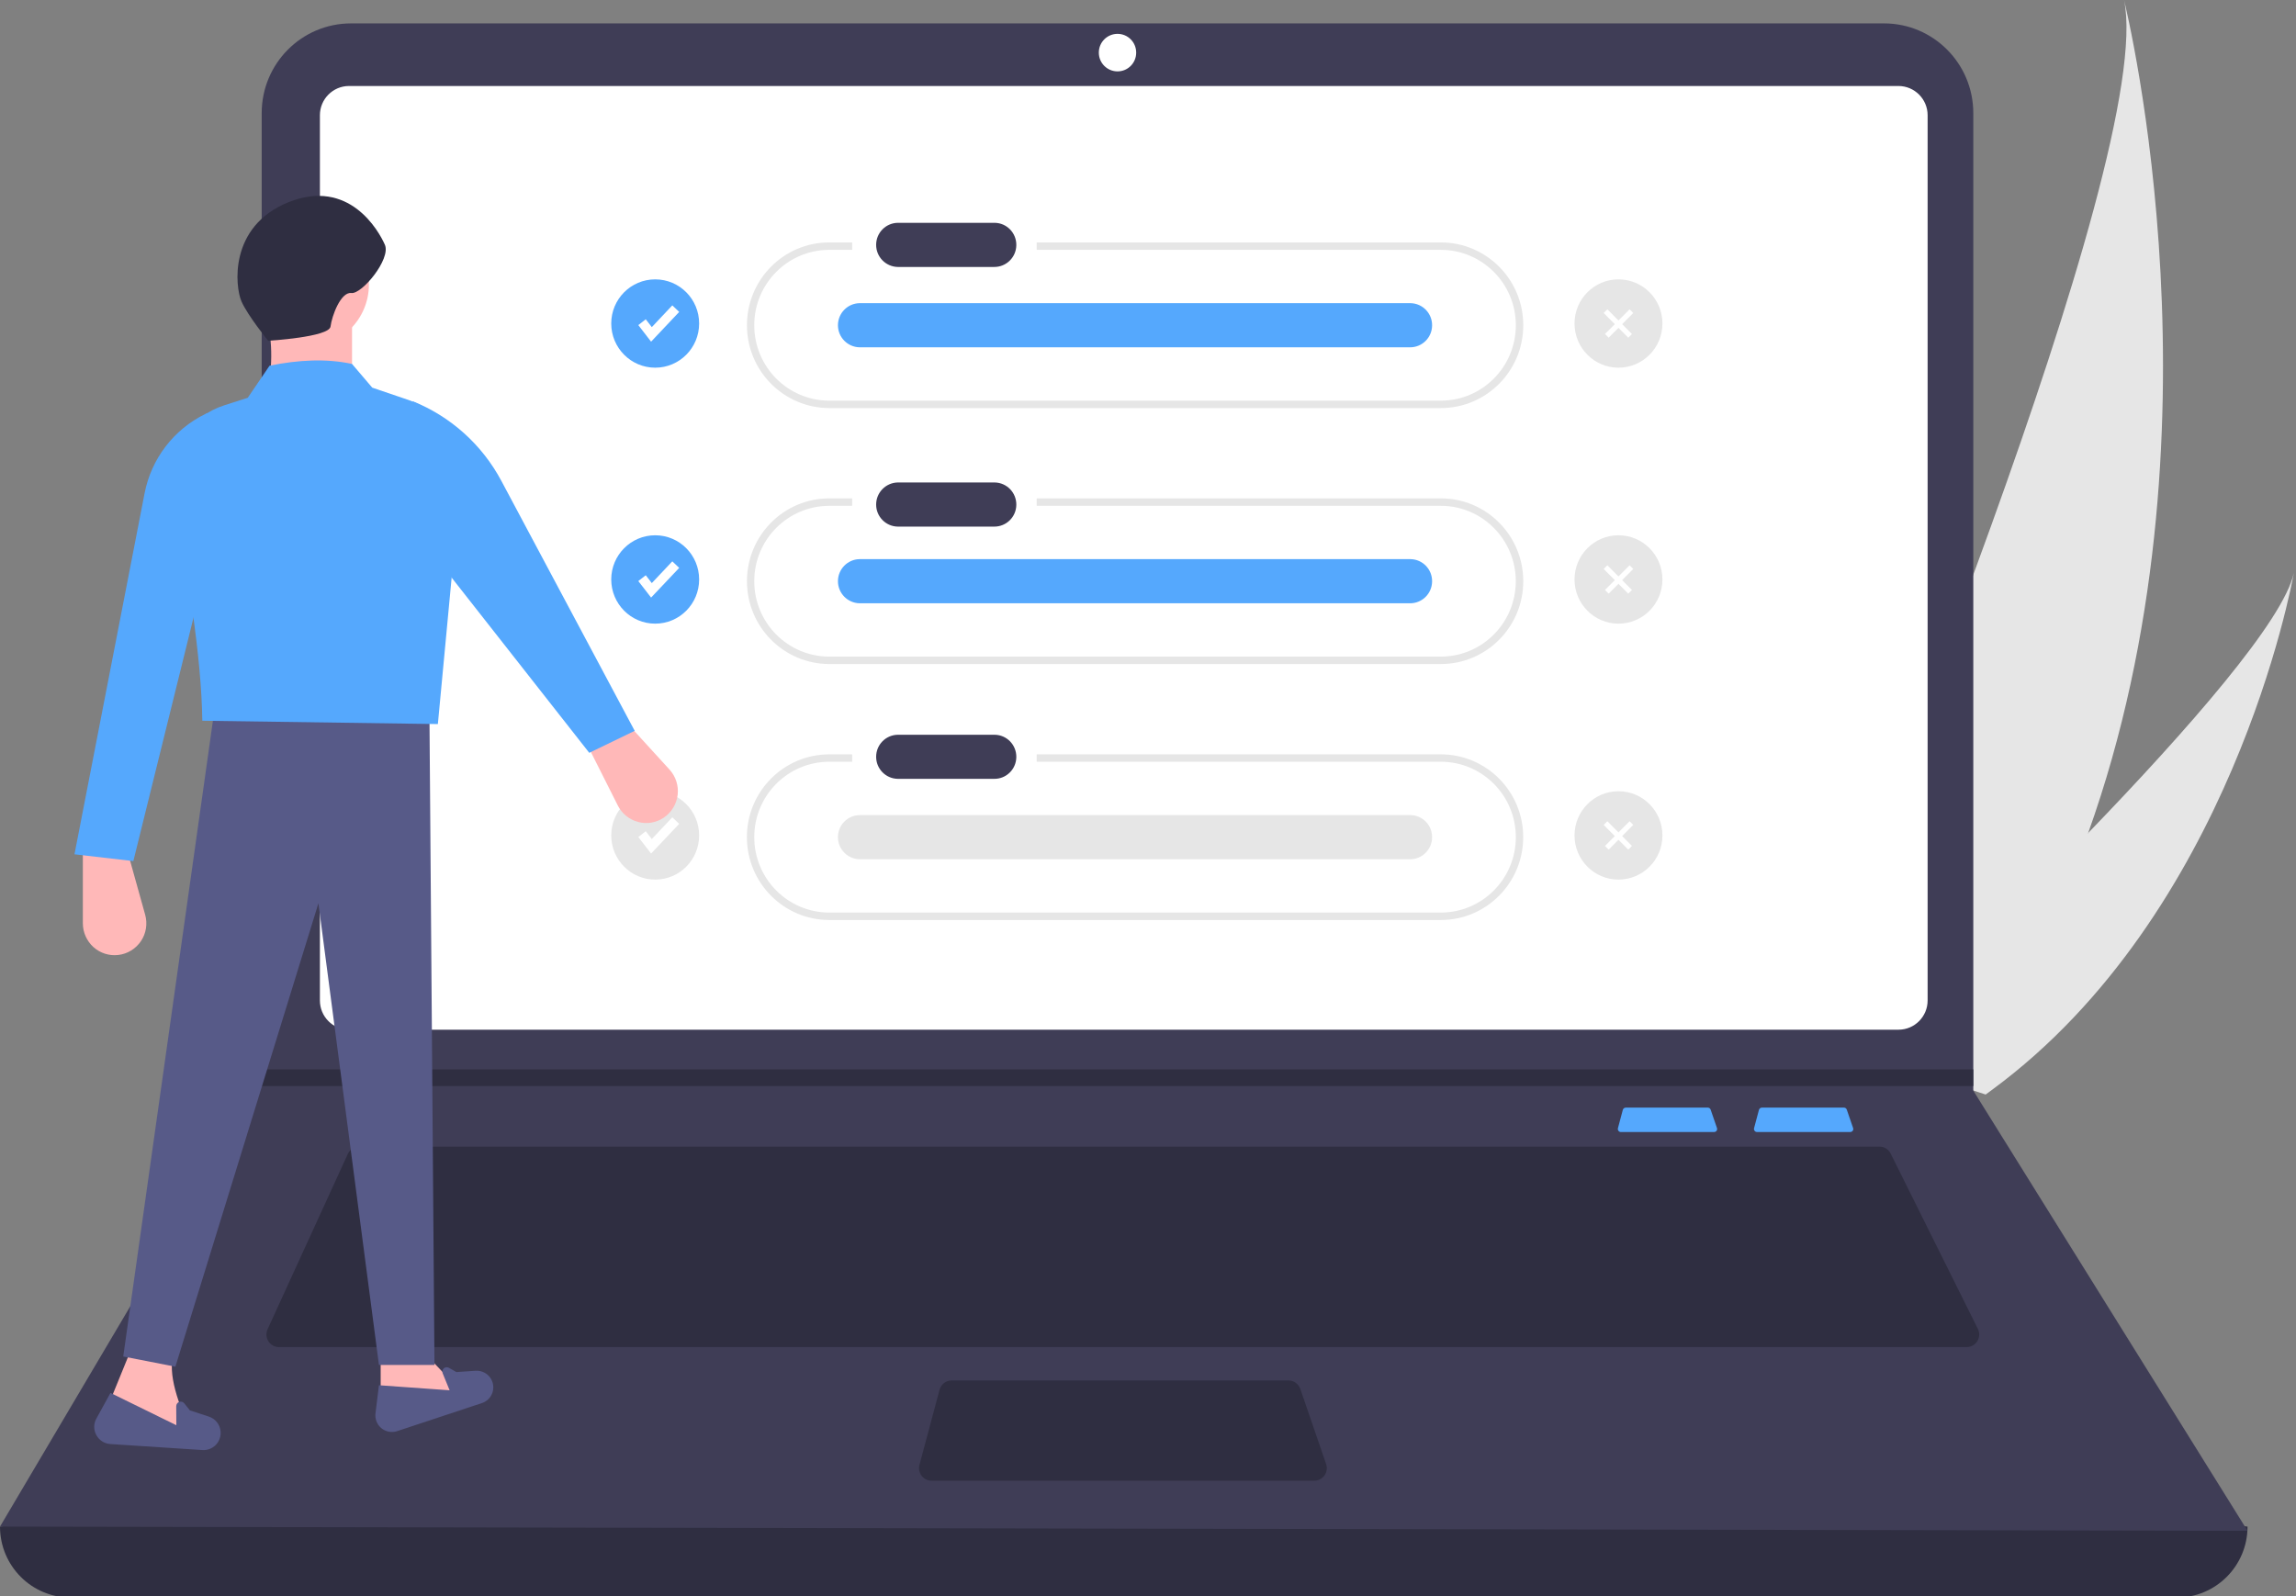 <?xml version="1.0" encoding="UTF-8"?>
<svg xmlns="http://www.w3.org/2000/svg" xmlns:xlink="http://www.w3.org/1999/xlink" width="151pt" height="105pt" viewBox="0 0 151 105" version="1.1">
<rect x="0" y="0" width="151" height="105" fill="#808080" stroke="none"/>
<g id="surface1">
<path style=" stroke:none;fill-rule:nonzero;fill:rgb(90.196%,90.196%,90.196%);fill-opacity:1;" d="M 137.332 54.789 C 135.301 60.57 132.465 66.035 128.914 71.02 C 128.832 71.137 128.75 71.25 128.668 71.363 L 117.895 67.859 C 117.945 67.746 117.996 67.621 118.055 67.484 C 121.445 59.418 141.859 10.25 139.691 0 C 139.898 0.844 146.664 28.688 137.332 54.789 Z M 137.332 54.789 "/>
<path style=" stroke:none;fill-rule:nonzero;fill:rgb(90.196%,90.196%,90.196%);fill-opacity:1;" d="M 130.992 71.695 C 130.863 71.797 130.727 71.895 130.59 71.992 L 122.508 69.359 C 122.605 69.27 122.719 69.164 122.848 69.047 C 124.961 67.059 131.246 61.102 137.332 54.789 C 143.875 48.008 150.188 40.812 150.859 37.68 C 150.734 38.395 146.746 60.117 130.992 71.695 Z M 130.992 71.695 "/>
<path style=" stroke:none;fill-rule:nonzero;fill:rgb(18.431%,18.039%,25.49%);fill-opacity:1;" d="M 143.164 105.078 L 4.645 105.078 C 2.078 105.078 0 102.988 0 100.41 C 50.215 94.543 99.484 94.543 147.812 100.41 C 147.812 102.988 145.73 105.078 143.164 105.078 Z M 143.164 105.078 "/>
<path style=" stroke:none;fill-rule:nonzero;fill:rgb(24.706%,23.922%,33.725%);fill-opacity:1;" d="M 147.812 100.684 L 0 100.41 L 17.133 71.434 L 17.211 71.297 L 17.211 7.441 C 17.211 4.18 19.84 1.539 23.086 1.539 L 123.906 1.539 C 127.148 1.539 129.777 4.18 129.777 7.441 L 129.777 71.734 Z M 147.812 100.684 "/>
<path style=" stroke:none;fill-rule:nonzero;fill:rgb(100%,100%,100%);fill-opacity:1;" d="M 22.949 5.656 C 21.895 5.66 21.039 6.52 21.039 7.578 L 21.039 65.805 C 21.039 66.867 21.895 67.727 22.949 67.727 L 124.859 67.727 C 125.914 67.727 126.773 66.867 126.773 65.805 L 126.773 7.578 C 126.773 6.52 125.914 5.66 124.859 5.656 Z M 22.949 5.656 "/>
<path style=" stroke:none;fill-rule:nonzero;fill:rgb(18.431%,18.039%,25.49%);fill-opacity:1;" d="M 23.621 75.418 C 23.301 75.418 23.008 75.605 22.875 75.898 L 17.598 87.43 C 17.48 87.688 17.5 87.984 17.652 88.219 C 17.801 88.457 18.062 88.602 18.34 88.602 L 129.344 88.602 C 129.629 88.602 129.895 88.453 130.043 88.211 C 130.191 87.965 130.207 87.664 130.078 87.406 L 124.34 75.871 C 124.203 75.594 123.918 75.414 123.609 75.418 Z M 23.621 75.418 "/>
<path style=" stroke:none;fill-rule:nonzero;fill:rgb(100%,100%,100%);fill-opacity:1;" d="M 74.723 3.461 C 74.723 4.145 74.176 4.695 73.496 4.695 C 72.816 4.695 72.266 4.145 72.266 3.461 C 72.266 2.777 72.816 2.227 73.496 2.227 C 74.176 2.227 74.723 2.777 74.723 3.461 Z M 74.723 3.461 "/>
<path style=" stroke:none;fill-rule:nonzero;fill:rgb(18.431%,18.039%,25.49%);fill-opacity:1;" d="M 62.586 90.797 C 62.215 90.797 61.891 91.047 61.793 91.406 L 60.469 96.352 C 60.402 96.598 60.457 96.863 60.609 97.066 C 60.766 97.27 61.004 97.391 61.262 97.391 L 86.441 97.391 C 86.707 97.391 86.957 97.258 87.109 97.043 C 87.262 96.824 87.301 96.547 87.215 96.297 L 85.516 91.352 C 85.398 91.02 85.086 90.797 84.738 90.797 Z M 62.586 90.797 "/>
<path style=" stroke:none;fill-rule:nonzero;fill:rgb(18.431%,18.039%,25.49%);fill-opacity:1;" d="M 129.777 70.336 L 129.777 71.434 L 17.129 71.434 L 17.215 71.297 L 17.215 70.336 Z M 129.777 70.336 "/>
<path style=" stroke:none;fill-rule:nonzero;fill:rgb(90.196%,90.196%,90.196%);fill-opacity:1;" d="M 94.758 15.945 L 68.18 15.945 L 68.18 16.434 L 94.758 16.434 C 97.48 16.434 99.691 18.652 99.691 21.391 C 99.691 24.133 97.48 26.352 94.758 26.352 L 54.539 26.352 C 51.816 26.352 49.605 24.133 49.605 21.391 C 49.605 18.652 51.816 16.434 54.539 16.434 L 56.043 16.434 L 56.043 15.945 L 54.539 15.945 C 51.547 15.945 49.125 18.383 49.125 21.391 C 49.125 24.398 51.547 26.836 54.539 26.84 L 94.758 26.84 C 97.75 26.844 100.18 24.402 100.18 21.391 C 100.18 18.383 97.75 15.945 94.758 15.945 Z M 94.758 15.945 "/>
<path style=" stroke:none;fill-rule:nonzero;fill:rgb(90.196%,90.196%,90.196%);fill-opacity:1;" d="M 94.758 32.781 L 68.18 32.781 L 68.18 33.27 L 94.758 33.27 C 97.48 33.27 99.688 35.492 99.688 38.227 C 99.688 40.965 97.48 43.188 94.758 43.188 L 54.539 43.188 C 51.816 43.188 49.605 40.969 49.605 38.227 C 49.605 35.488 51.816 33.27 54.539 33.27 L 56.043 33.27 L 56.043 32.781 L 54.539 32.781 C 51.547 32.781 49.125 35.219 49.125 38.227 C 49.125 41.234 51.547 43.672 54.539 43.676 L 94.758 43.676 C 97.75 43.676 100.18 41.238 100.18 38.227 C 100.18 35.219 97.75 32.777 94.758 32.781 Z M 94.758 32.781 "/>
<path style=" stroke:none;fill-rule:nonzero;fill:rgb(90.196%,90.196%,90.196%);fill-opacity:1;" d="M 94.758 49.617 L 68.18 49.617 L 68.18 50.102 L 94.758 50.102 C 97.48 50.102 99.691 52.324 99.691 55.062 C 99.691 57.801 97.48 60.023 94.758 60.023 L 54.539 60.023 C 51.816 60.023 49.605 57.801 49.605 55.062 C 49.605 52.324 51.816 50.102 54.539 50.102 L 56.043 50.102 L 56.043 49.617 L 54.539 49.617 C 51.547 49.617 49.121 52.055 49.121 55.062 C 49.121 58.07 51.547 60.512 54.539 60.512 L 94.758 60.512 C 97.75 60.512 100.176 58.07 100.176 55.062 C 100.176 52.055 97.75 49.617 94.758 49.617 Z M 94.758 49.617 "/>
<path style=" stroke:none;fill-rule:nonzero;fill:rgb(24.706%,23.922%,33.725%);fill-opacity:1;" d="M 59.043 14.656 C 58.254 14.668 57.621 15.312 57.621 16.105 C 57.621 16.898 58.254 17.543 59.043 17.559 L 65.375 17.559 C 66.172 17.57 66.828 16.93 66.84 16.129 C 66.852 15.328 66.219 14.668 65.422 14.656 C 65.406 14.656 65.391 14.656 65.375 14.656 Z M 59.043 14.656 "/>
<path style=" stroke:none;fill-rule:nonzero;fill:rgb(24.706%,23.922%,33.725%);fill-opacity:1;" d="M 59.043 31.734 C 58.254 31.75 57.621 32.395 57.621 33.188 C 57.621 33.977 58.254 34.625 59.043 34.637 L 65.375 34.637 C 66.172 34.648 66.828 34.012 66.84 33.211 C 66.852 32.406 66.219 31.75 65.422 31.734 C 65.406 31.734 65.391 31.734 65.375 31.734 Z M 59.043 31.734 "/>
<path style=" stroke:none;fill-rule:nonzero;fill:rgb(24.706%,23.922%,33.725%);fill-opacity:1;" d="M 59.043 48.328 C 58.254 48.34 57.621 48.984 57.621 49.777 C 57.621 50.57 58.254 51.215 59.043 51.227 L 65.375 51.227 C 66.172 51.242 66.828 50.602 66.84 49.801 C 66.852 49 66.219 48.34 65.422 48.328 C 65.406 48.328 65.391 48.328 65.375 48.328 Z M 59.043 48.328 "/>
<path style=" stroke:none;fill-rule:nonzero;fill:rgb(33.333%,65.882%,99.216%);fill-opacity:1;" d="M 56.531 19.941 C 55.742 19.953 55.109 20.602 55.109 21.391 C 55.109 22.184 55.742 22.828 56.531 22.844 L 92.719 22.844 C 93.516 22.855 94.172 22.219 94.184 21.414 C 94.199 20.617 93.562 19.953 92.766 19.941 C 92.75 19.941 92.734 19.941 92.719 19.941 Z M 56.531 19.941 "/>
<path style=" stroke:none;fill-rule:nonzero;fill:rgb(33.333%,65.882%,99.216%);fill-opacity:1;" d="M 56.531 36.777 C 55.742 36.789 55.109 37.438 55.109 38.227 C 55.109 39.02 55.742 39.664 56.531 39.68 L 92.719 39.68 C 93.516 39.691 94.172 39.055 94.184 38.25 C 94.199 37.449 93.562 36.789 92.766 36.777 C 92.75 36.777 92.734 36.777 92.719 36.777 Z M 56.531 36.777 "/>
<path style=" stroke:none;fill-rule:nonzero;fill:rgb(90.196%,90.196%,90.196%);fill-opacity:1;" d="M 56.531 53.613 C 55.742 53.625 55.109 54.27 55.109 55.062 C 55.109 55.855 55.742 56.5 56.531 56.516 L 92.719 56.516 C 93.516 56.527 94.172 55.887 94.184 55.086 C 94.199 54.285 93.562 53.625 92.766 53.613 C 92.75 53.613 92.734 53.613 92.719 53.613 Z M 56.531 53.613 "/>
<path style=" stroke:none;fill-rule:nonzero;fill:rgb(33.333%,65.882%,99.216%);fill-opacity:1;" d="M 45.98 21.277 C 45.98 22.883 44.688 24.184 43.09 24.184 C 41.496 24.184 40.199 22.883 40.199 21.277 C 40.199 19.672 41.496 18.375 43.09 18.375 C 44.688 18.375 45.98 19.672 45.98 21.277 Z M 45.98 21.277 "/>
<path style=" stroke:none;fill-rule:nonzero;fill:rgb(100%,100%,100%);fill-opacity:1;" d="M 42.82 22.473 L 41.98 21.383 L 42.469 21 L 42.867 21.516 L 44.215 20.086 L 44.668 20.516 Z M 42.82 22.473 "/>
<path style=" stroke:none;fill-rule:nonzero;fill:rgb(33.333%,65.882%,99.216%);fill-opacity:1;" d="M 45.98 38.113 C 45.98 39.719 44.688 41.02 43.09 41.02 C 41.496 41.02 40.199 39.719 40.199 38.113 C 40.199 36.508 41.496 35.207 43.09 35.207 C 44.688 35.207 45.98 36.508 45.98 38.113 Z M 45.98 38.113 "/>
<path style=" stroke:none;fill-rule:nonzero;fill:rgb(100%,100%,100%);fill-opacity:1;" d="M 42.82 39.305 L 41.98 38.219 L 42.469 37.836 L 42.867 38.352 L 44.215 36.922 L 44.668 37.352 Z M 42.82 39.305 "/>
<path style=" stroke:none;fill-rule:nonzero;fill:rgb(90.196%,90.196%,90.196%);fill-opacity:1;" d="M 45.98 54.949 C 45.98 56.555 44.688 57.855 43.09 57.855 C 41.496 57.855 40.199 56.555 40.199 54.949 C 40.199 53.344 41.496 52.043 43.09 52.043 C 44.688 52.043 45.98 53.344 45.98 54.949 Z M 45.98 54.949 "/>
<path style=" stroke:none;fill-rule:nonzero;fill:rgb(90.196%,90.196%,90.196%);fill-opacity:1;" d="M 109.332 21.277 C 109.332 22.883 108.039 24.184 106.441 24.184 C 104.844 24.184 103.551 22.883 103.551 21.277 C 103.551 19.672 104.844 18.375 106.441 18.375 C 108.039 18.375 109.332 19.672 109.332 21.277 Z M 109.332 21.277 "/>
<path style=" stroke:none;fill-rule:nonzero;fill:rgb(90.196%,90.196%,90.196%);fill-opacity:1;" d="M 109.332 38.113 C 109.332 39.719 108.039 41.02 106.441 41.02 C 104.844 41.02 103.551 39.719 103.551 38.113 C 103.551 36.508 104.844 35.207 106.441 35.207 C 108.039 35.207 109.332 36.508 109.332 38.113 Z M 109.332 38.113 "/>
<path style=" stroke:none;fill-rule:nonzero;fill:rgb(90.196%,90.196%,90.196%);fill-opacity:1;" d="M 109.332 54.949 C 109.332 56.555 108.039 57.855 106.441 57.855 C 104.844 57.855 103.551 56.555 103.551 54.949 C 103.551 53.344 104.844 52.043 106.441 52.043 C 108.039 52.043 109.332 53.344 109.332 54.949 Z M 109.332 54.949 "/>
<path style=" stroke:none;fill-rule:nonzero;fill:rgb(100%,100%,100%);fill-opacity:1;" d="M 42.82 56.141 L 41.98 55.055 L 42.469 54.672 L 42.867 55.188 L 44.215 53.758 L 44.668 54.188 Z M 42.82 56.141 "/>
<path style=" stroke:none;fill-rule:nonzero;fill:rgb(100%,100%,100%);fill-opacity:1;" d="M 105.469 20.586 L 105.711 20.344 L 107.328 21.969 L 107.086 22.211 Z M 105.469 20.586 "/>
<path style=" stroke:none;fill-rule:nonzero;fill:rgb(100%,100%,100%);fill-opacity:1;" d="M 105.555 21.969 L 107.172 20.344 L 107.414 20.586 L 105.797 22.211 Z M 105.555 21.969 "/>
<path style=" stroke:none;fill-rule:nonzero;fill:rgb(100%,100%,100%);fill-opacity:1;" d="M 105.469 37.422 L 105.711 37.18 L 107.328 38.805 L 107.086 39.047 Z M 105.469 37.422 "/>
<path style=" stroke:none;fill-rule:nonzero;fill:rgb(100%,100%,100%);fill-opacity:1;" d="M 105.555 38.805 L 107.172 37.18 L 107.414 37.422 L 105.797 39.047 Z M 105.555 38.805 "/>
<path style=" stroke:none;fill-rule:nonzero;fill:rgb(100%,100%,100%);fill-opacity:1;" d="M 105.469 54.258 L 105.711 54.016 L 107.328 55.641 L 107.086 55.883 Z M 105.469 54.258 "/>
<path style=" stroke:none;fill-rule:nonzero;fill:rgb(100%,100%,100%);fill-opacity:1;" d="M 105.555 55.641 L 107.172 54.016 L 107.414 54.258 L 105.797 55.883 Z M 105.555 55.641 "/>
<path style=" stroke:none;fill-rule:nonzero;fill:rgb(100%,72.157%,72.157%);fill-opacity:1;" d="M 43.648 53.785 C 44.156 53.445 44.492 52.898 44.566 52.289 C 44.641 51.68 44.445 51.07 44.031 50.617 L 41.258 47.578 L 38.594 48.934 L 40.633 52.984 C 40.902 53.516 41.387 53.91 41.961 54.062 C 42.535 54.219 43.148 54.117 43.648 53.785 Z M 43.648 53.785 "/>
<path style=" stroke:none;fill-rule:nonzero;fill:rgb(100%,72.157%,72.157%);fill-opacity:1;" d="M 7.781 62.812 C 8.387 62.742 8.93 62.406 9.273 61.898 C 9.613 61.391 9.711 60.754 9.547 60.164 L 8.438 56.191 L 5.449 56.191 L 5.449 60.73 C 5.449 61.328 5.707 61.898 6.148 62.297 C 6.594 62.695 7.188 62.883 7.781 62.812 Z M 7.781 62.812 "/>
<path style=" stroke:none;fill-rule:nonzero;fill:rgb(100%,72.157%,72.157%);fill-opacity:1;" d="M 25.035 92.781 L 30.676 91.891 L 28.352 89.445 L 25.035 89.445 Z M 25.035 92.781 "/>
<path style=" stroke:none;fill-rule:nonzero;fill:rgb(100%,72.157%,72.157%);fill-opacity:1;" d="M 6.891 93.004 L 12.754 94.559 C 11.672 92.309 11.008 90.316 11.426 89 L 8.66 88.664 Z M 6.891 93.004 "/>
<path style=" stroke:none;fill-rule:nonzero;fill:rgb(34.118%,35.294%,53.333%);fill-opacity:1;" d="M 8.105 89.223 L 11.535 89.891 L 20.941 59.414 L 24.922 89.777 L 28.574 89.777 L 28.242 46.848 L 14.082 46.848 Z M 8.105 89.223 "/>
<path style=" stroke:none;fill-rule:nonzero;fill:rgb(34.118%,35.294%,53.333%);fill-opacity:1;" d="M 26.113 94.133 L 31.695 92.285 C 31.996 92.188 32.238 91.961 32.359 91.668 C 32.48 91.375 32.469 91.047 32.328 90.762 C 32.133 90.367 31.719 90.133 31.281 90.16 L 30.016 90.246 L 29.52 89.965 C 29.414 89.906 29.281 89.918 29.188 90 C 29.098 90.082 29.066 90.215 29.113 90.328 L 29.57 91.445 L 24.922 91.113 L 24.695 92.957 C 24.648 93.328 24.793 93.699 25.082 93.938 C 25.371 94.176 25.762 94.25 26.113 94.133 Z M 26.113 94.133 "/>
<path style=" stroke:none;fill-rule:nonzero;fill:rgb(34.118%,35.294%,53.333%);fill-opacity:1;" d="M 7.25 94.98 L 13.316 95.375 C 13.645 95.395 13.961 95.273 14.191 95.039 C 14.418 94.805 14.535 94.484 14.508 94.156 C 14.473 93.703 14.168 93.316 13.738 93.176 L 12.488 92.766 L 12.121 92.305 C 12.043 92.203 11.906 92.164 11.789 92.207 C 11.668 92.25 11.59 92.367 11.59 92.492 L 11.598 93.742 L 7.266 91.617 L 6.34 93.301 C 6.148 93.641 6.148 94.051 6.336 94.391 C 6.52 94.734 6.863 94.953 7.25 94.98 Z M 7.25 94.98 "/>
<path style=" stroke:none;fill-rule:nonzero;fill:rgb(100%,72.157%,72.157%);fill-opacity:1;" d="M 24.262 18.711 C 24.262 20.984 22.426 22.828 20.164 22.828 C 17.906 22.828 16.074 20.984 16.074 18.711 C 16.074 16.438 17.906 14.598 20.164 14.598 C 22.426 14.598 24.262 16.438 24.262 18.711 Z M 24.262 18.711 "/>
<path style=" stroke:none;fill-rule:nonzero;fill:rgb(100%,72.157%,72.157%);fill-opacity:1;" d="M 17.512 26.273 L 23.152 26.273 L 23.152 20.824 L 17.512 20.824 C 17.977 22.508 17.918 24.344 17.512 26.273 Z M 17.512 26.273 "/>
<path style=" stroke:none;fill-rule:nonzero;fill:rgb(33.333%,65.882%,99.216%);fill-opacity:1;" d="M 13.305 47.406 L 28.797 47.625 L 30.344 31.18 C 30.344 28.977 28.949 27.023 26.879 26.312 L 24.48 25.496 L 23.152 23.938 C 21.477 23.574 19.652 23.664 17.73 24.051 L 16.293 26.164 L 14.746 26.66 C 12.582 27.352 11.137 29.402 11.203 31.684 C 12.355 37.664 13.25 43.227 13.305 47.406 Z M 13.305 47.406 "/>
<path style=" stroke:none;fill-rule:nonzero;fill:rgb(33.333%,65.882%,99.216%);fill-opacity:1;" d="M 4.898 56.191 L 8.77 56.637 L 13.195 38.73 L 13.637 27.164 L 13.508 27.227 C 11.43 28.238 9.949 30.172 9.508 32.449 Z M 4.898 56.191 "/>
<path style=" stroke:none;fill-rule:nonzero;fill:rgb(33.333%,65.882%,99.216%);fill-opacity:1;" d="M 38.754 49.516 L 41.742 48.07 L 32.977 31.637 C 31.707 29.25 29.637 27.391 27.137 26.387 L 28.797 36.84 Z M 38.754 49.516 "/>
<path style=" stroke:none;fill-rule:nonzero;fill:rgb(18.431%,18.039%,25.49%);fill-opacity:1;" d="M 17.637 22.414 C 17.637 22.414 21.648 22.176 21.738 21.477 C 21.824 20.781 22.41 19.188 23.105 19.273 C 23.801 19.363 25.723 17.035 25.312 16.098 C 24.898 15.16 22.953 11.707 18.98 13.297 C 15.012 14.891 15.469 18.883 15.879 19.82 C 16.289 20.758 17.637 22.414 17.637 22.414 Z M 17.637 22.414 "/>
<path style=" stroke:none;fill-rule:nonzero;fill:rgb(33.333%,65.882%,99.216%);fill-opacity:1;" d="M 115.875 72.852 C 115.785 72.852 115.707 72.914 115.68 73 L 115.359 74.203 C 115.344 74.266 115.355 74.328 115.395 74.379 C 115.43 74.43 115.488 74.457 115.551 74.457 L 121.684 74.457 C 121.746 74.457 121.809 74.426 121.848 74.375 C 121.883 74.32 121.895 74.254 121.871 74.191 L 121.457 72.988 C 121.43 72.906 121.355 72.852 121.27 72.852 Z M 115.875 72.852 "/>
<path style=" stroke:none;fill-rule:nonzero;fill:rgb(33.333%,65.882%,99.216%);fill-opacity:1;" d="M 106.922 72.852 C 106.832 72.852 106.75 72.914 106.727 73 L 106.406 74.203 C 106.391 74.266 106.402 74.328 106.441 74.379 C 106.477 74.43 106.535 74.457 106.598 74.457 L 112.73 74.457 C 112.797 74.457 112.855 74.426 112.895 74.375 C 112.93 74.32 112.941 74.254 112.918 74.191 L 112.504 72.988 C 112.477 72.906 112.402 72.852 112.316 72.852 Z M 106.922 72.852 "/>
</g>
</svg>

